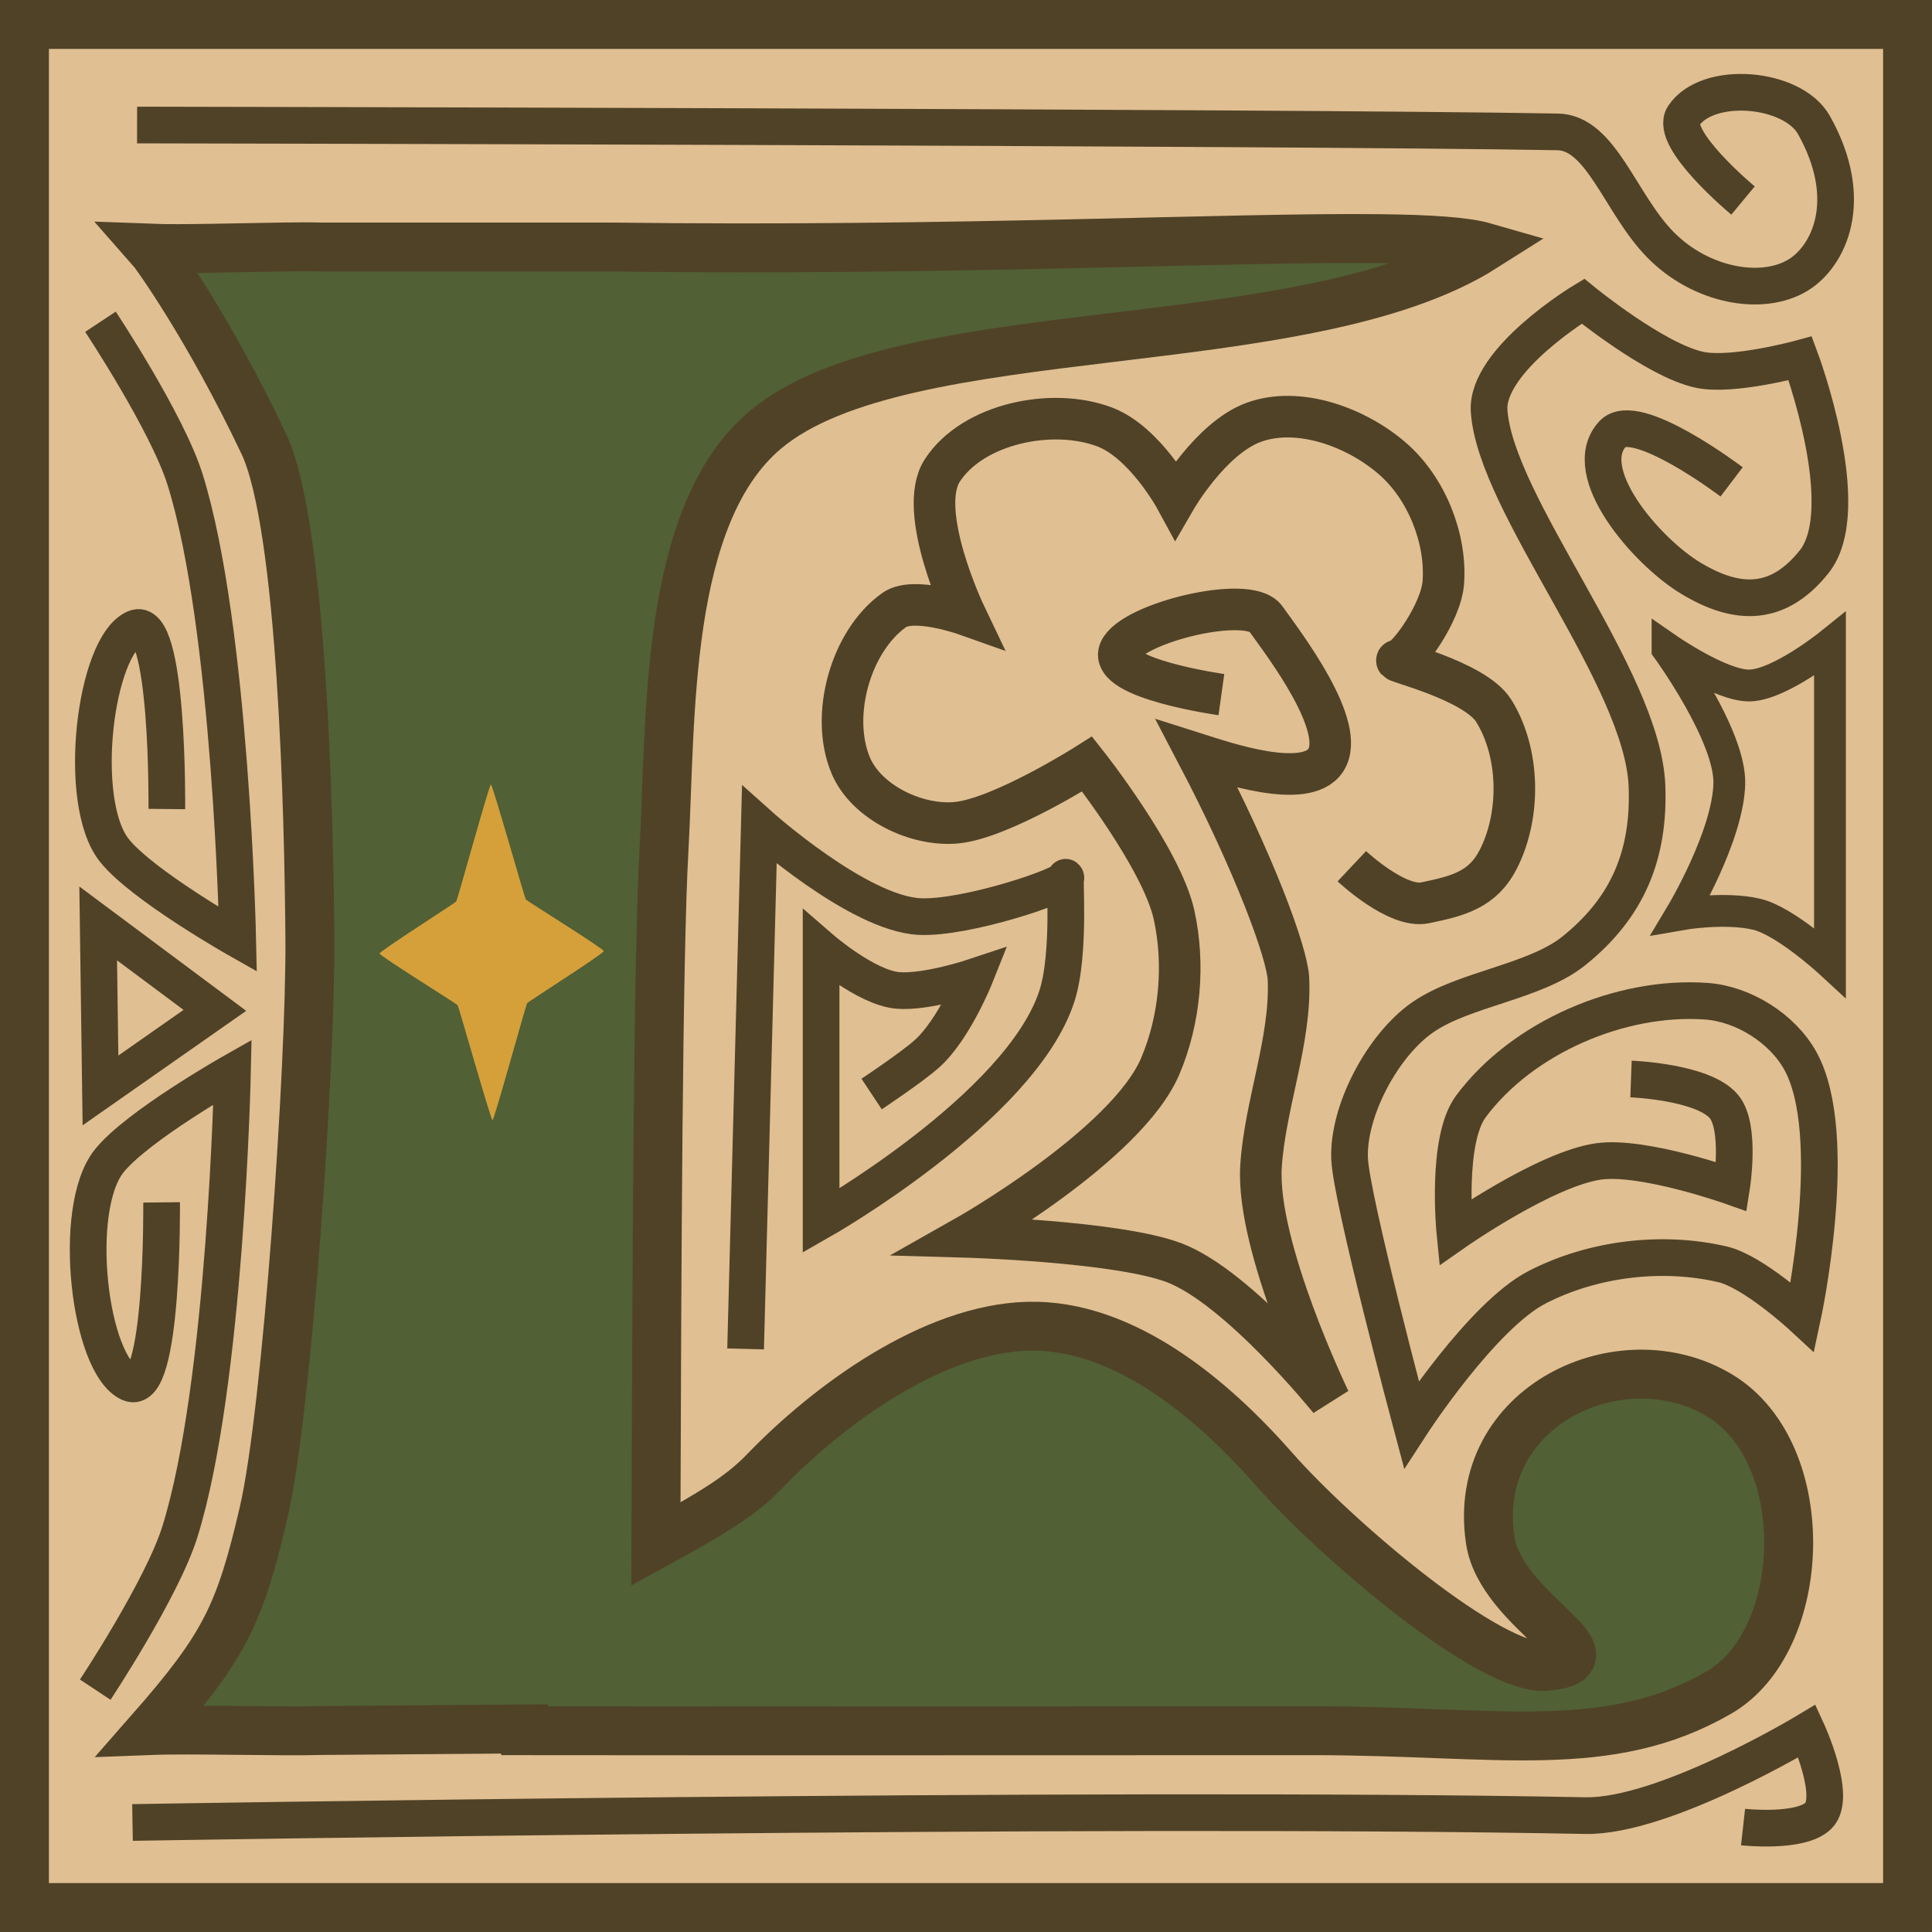 <?xml version="1.0" encoding="UTF-8" standalone="no"?>
<!-- Created with Inkscape (http://www.inkscape.org/) -->

<svg
   width="79mm"
   height="79mm"
   viewBox="0 0 79 79"
   version="1.1"
   id="svg1"
   xml:space="preserve"
   inkscape:version="1.4 (86a8ad7, 2024-10-11)"
   sodipodi:docname="title-letters_color.svg"
   inkscape:export-filename="title-letters_color-C.svg"
   inkscape:export-xdpi="96"
   inkscape:export-ydpi="96"
   inkscape:export-batch-path="C:\Users\tarus.000\Documents\speksi\title-letters"
   inkscape:export-batch-name="title-letters"
   xmlns:inkscape="http://www.inkscape.org/namespaces/inkscape"
   xmlns:sodipodi="http://sodipodi.sourceforge.net/DTD/sodipodi-0.dtd"
   xmlns="http://www.w3.org/2000/svg"
   xmlns:svg="http://www.w3.org/2000/svg"><sodipodi:namedview
     id="namedview1"
     pagecolor="#505050"
     bordercolor="#eeeeee"
     borderopacity="1"
     inkscape:showpageshadow="0"
     inkscape:pageopacity="0"
     inkscape:pagecheckerboard="0"
     inkscape:deskcolor="#505050"
     inkscape:document-units="mm"
     inkscape:zoom="0.38592232"
     inkscape:cx="159.35849"
     inkscape:cy="897.84908"
     inkscape:window-width="1920"
     inkscape:window-height="1013"
     inkscape:window-x="-9"
     inkscape:window-y="-9"
     inkscape:window-maximized="1"
     inkscape:current-layer="g85" /><defs
     id="defs1" /><g
     inkscape:groupmode="layer"
     id="g2"
     inkscape:label="L"
     transform="translate(-22.984,-108.654)"
     style="display:inline;opacity:1"><rect
       style="fill:#e0bf92;fill-opacity:1;stroke:#504227;stroke-width:2;stroke-dasharray:none;stroke-opacity:1"
       id="rect2"
       width="77"
       height="77"
       x="23.984"
       y="109.654" /><path
       id="path9"
       style="display:inline;fill:#516035;fill-opacity:1;stroke:#504227;stroke-width:2;stroke-dasharray:none;stroke-opacity:1"
       d="m 79.409,118.412 c -6.12,-0.069 -17.48,0.524 -31.361,0.343 l -0.017,-5.2e-4 -11.869,5.2e-4 c -0.005,-1.5e-4 -0.011,1.5e-4 -0.016,0 -0.402,-0.012 -0.92,-0.011 -1.494,-0.003 -1.724,0.022 -4.291,0.1 -5.509,0.053 0.19,0.214 2.354,3.212 4.621,7.985 1.584,3.334 1.856,15.3 1.891,20.292 0.035,5.146 -0.923,19.261 -1.891,23.421 -0.968,4.161 -1.603,5.473 -4.621,8.912 1.628,-0.063 5.352,0.049 6.96,0 l 8.334,-0.064 0.003,0.072 c 12.31,0.013 18.945,-0.001 32.212,0 7.548,6.5e-4 12.073,1.066 16.621,-1.562 3.654,-2.111 3.93,-9.769 0.045,-12.136 -4.02,-2.449 -10.218,0.414 -9.398,5.904 0.438,2.933 5.426,4.859 2.314,5.161 -2.283,0.222 -8.638,-5.2 -11.156,-8.067 -2.518,-2.867 -6.152,-5.938 -10.053,-5.839 -3.901,0.099 -8.141,3.193 -10.805,5.96 -0.967,1.004 -2.217,1.739 -4.415,2.946 0.037,-11.64 0.085,-23.992 0.33,-28.384 0.299,-5.355 -0.016,-13.673 4.143,-17.174 5.635,-4.743 22.024,-2.796 29.403,-7.478 -0.775,-0.223 -2.233,-0.319 -4.273,-0.342 z"
       sodipodi:nodetypes="sccccccsssccccsssssssscsscss"
       inkscape:label="L" /><path
       d="m 114.326,147.688 c 4.671,3.654 7.593,9.456 9.648,9.258 2.8,-0.269 -1.688,-1.983 -2.082,-4.592 -0.738,-4.884 4.84,-7.432 8.457,-5.253 3.496,2.106 2.729,9.216 -0.559,11.095 -4.284,2.447 -8.125,2.284 -14.958,-1.634"
       style="display:none;fill:#e91e90;fill-opacity:1;stroke:#504227;stroke-width:0;stroke-dasharray:none;stroke-opacity:1"
       id="path1-2" /><path
       style="fill:none;fill-opacity:1;stroke:#504227;stroke-width:1.5;stroke-dasharray:none;stroke-opacity:1"
       d="m 27.092,121.81 c 0,0 2.733,4.125 3.461,6.455 1.883,6.021 2.152,18.802 2.152,18.802 0,0 -3.921,-2.22 -5.051,-3.648 -1.558,-1.969 -0.801,-8.34 0.842,-9.074 1.391,-0.621 1.31,7.39 1.31,7.39"
       id="path55"
       sodipodi:nodetypes="cscssc" /><path
       style="display:inline;opacity:1;fill:none;fill-opacity:1;stroke:#504227;stroke-width:1.5;stroke-dasharray:none;stroke-opacity:1"
       d="m 26.878,177.745 c 0,0 2.733,-4.125 3.461,-6.455 1.883,-6.021 2.152,-18.802 2.152,-18.802 0,0 -3.921,2.22 -5.051,3.648 -1.558,1.969 -0.801,8.34 0.842,9.074 1.391,0.621 1.31,-7.39 1.31,-7.39"
       id="path55-0"
       sodipodi:nodetypes="cscssc" /><path
       style="fill:none;fill-opacity:1;stroke:#504227;stroke-width:1.5;stroke-dasharray:none;stroke-opacity:1"
       d="m 26.999,146.413 4.771,3.555 -4.677,3.274 z"
       id="path56"
       sodipodi:nodetypes="cccc" /><path
       style="fill:none;fill-opacity:1;stroke:#504227;stroke-width:1.5;stroke-dasharray:none;stroke-opacity:1"
       d="m 28.402,183.176 c 0,0 39.469,-0.669 59.401,-0.281 3.237,0.063 9.074,-3.461 9.074,-3.461 0,0 1.239,2.687 0.468,3.461 -0.728,0.73 -3.087,0.468 -3.087,0.468"
       id="path58"
       sodipodi:nodetypes="cscsc" /><path
       style="fill:none;fill-opacity:1;stroke:#504227;stroke-width:1.5;stroke-dasharray:none;stroke-opacity:1"
       d="m 28.589,113.766 c 0,0 47.046,0.082 58.091,0.281 1.78,0.032 2.558,2.938 4.19,4.605 1.66,1.697 4.171,2.148 5.643,1.247 1.244,-0.761 2.376,-3.045 0.644,-6.132 -0.872,-1.554 -4.343,-1.856 -5.332,-0.374 -0.619,0.928 2.432,3.461 2.432,3.461"
       id="path59"
       sodipodi:nodetypes="csssssc" /><path
       style="fill:none;stroke:#504227;stroke-width:1.7;stroke-dasharray:none;stroke-opacity:1"
       d="m 78.261,144.074 c 0,0 1.843,1.734 2.993,1.497 1.364,-0.282 2.359,-0.538 2.993,-1.777 0.924,-1.805 0.889,-4.362 -0.187,-6.08 -0.785,-1.253 -4.303,-2.058 -3.929,-2.058 0.374,0 1.782,-1.954 1.871,-3.181 0.132,-1.813 -0.691,-3.852 -2.058,-5.051 -1.478,-1.297 -3.862,-2.178 -5.706,-1.497 -1.744,0.644 -3.181,3.128 -3.181,3.128 0,0 -1.259,-2.318 -2.9,-2.941 -2.142,-0.814 -5.393,-0.145 -6.642,1.777 -1.083,1.668 0.935,5.893 0.935,5.893 0,0 -2.11,-0.748 -2.9,-0.187 -1.796,1.274 -2.635,4.333 -1.777,6.361 0.636,1.503 2.677,2.485 4.303,2.339 1.833,-0.165 5.361,-2.403 5.361,-2.403 0,0 3.046,3.854 3.555,6.174 0.443,2.018 0.245,4.271 -0.561,6.174 -1.38,3.258 -7.981,6.986 -7.981,6.986 0,0 6.209,0.176 8.542,1.058 2.645,1 6.361,5.613 6.361,5.613 0,0 -3.009,-6.232 -2.806,-9.542 0.153,-2.509 1.233,-5.159 1.123,-7.671 -0.047,-1.067 -1.414,-4.769 -3.743,-9.209 1.07,0.339 4.444,1.511 5.265,0.267 0.893,-1.353 -1.683,-4.718 -2.455,-5.797 -0.708,-0.99 -5.485,0.176 -5.97,1.314 -0.488,1.145 4.16,1.796 4.16,1.796"
       id="path7"
       sodipodi:nodetypes="cssssssscsscssscsscscsscsssc" /><path
       style="fill:none;stroke:#504227;stroke-width:1.5;stroke-dasharray:none;stroke-opacity:1"
       d="m 53.472,163.812 0.561,-21.422 c 0,0 4.037,3.617 6.548,3.742 1.91,0.095 6.08,-1.31 5.987,-1.59 -0.094,-0.281 0.212,3.083 -0.374,4.864 -1.494,4.54 -9.635,9.167 -9.635,9.167 l 10e-7,-11.132 c 0,0 1.839,1.596 3.13,1.711 1.169,0.104 3.169,-0.566 3.169,-0.566 0,0 -0.861,2.158 -1.964,3.15 -0.62,0.558 -2.269,1.653 -2.269,1.653"
       id="path10"
       sodipodi:nodetypes="ccsssccscsc" /><path
       style="fill:none;stroke:#504227;stroke-width:1.5;stroke-dasharray:none;stroke-opacity:1"
       d="m 93.79,128.359 c 0,0 -3.926,-2.982 -4.864,-1.964 -1.431,1.551 1.376,4.799 3.181,5.893 1.968,1.194 3.609,1.14 5.051,-0.655 1.742,-2.168 -0.561,-8.325 -0.561,-8.325 0,0 -2.765,0.755 -4.116,0.468 -1.805,-0.383 -4.771,-2.806 -4.771,-2.806 0,0 -3.976,2.4 -3.835,4.49 0.26,3.859 6.29,10.896 6.455,15.341 0.105,2.816 -0.795,4.972 -2.993,6.735 -1.593,1.278 -4.494,1.55 -6.174,2.713 -1.65,1.142 -3.082,3.849 -2.993,5.8 0.076,1.679 2.526,10.851 2.526,10.851 0,0 2.889,-4.45 5.145,-5.613 2.262,-1.166 5.099,-1.514 7.577,-0.935 1.272,0.297 3.274,2.152 3.274,2.152 0,0 1.603,-7.424 -0.094,-10.477 -0.735,-1.323 -2.325,-2.322 -3.835,-2.432 -3.508,-0.255 -7.538,1.479 -9.635,4.303 -1.031,1.388 -0.655,5.145 -0.655,5.145 0,0 3.724,-2.605 5.893,-2.9 1.824,-0.248 5.426,1.029 5.426,1.029 0,0 0.385,-2.42 -0.31,-3.265 -0.841,-1.022 -3.806,-1.132 -3.806,-1.132"
       id="path11"
       sodipodi:nodetypes="cssscscssssscsscssscscsc" /><path
       style="fill:none;stroke:#504227;stroke-width:1.3;stroke-dasharray:none;stroke-opacity:1"
       d="m 91.17,135.187 c 0,0 2.209,1.531 3.368,1.497 1.227,-0.036 3.274,-1.684 3.274,-1.684 v 13.003 c 0,0 -1.832,-1.689 -2.993,-1.964 -1.314,-0.311 -3.087,0 -3.087,0 0,0 1.903,-3.171 1.964,-5.332 0.056,-1.969 -2.526,-5.519 -2.526,-5.519 z"
       id="path12"
       sodipodi:nodetypes="csccscsc" /><path
       sodipodi:type="star"
       style="display:inline;opacity:1;fill:#d5a03a;fill-opacity:1;stroke:#7e3a91;stroke-width:0;stroke-dasharray:none;stroke-opacity:1"
       id="path46-7"
       inkscape:flatsided="false"
       sodipodi:sides="4"
       sodipodi:cx="34.973221"
       sodipodi:cy="49.138069"
       sodipodi:r1="10.366878"
       sodipodi:r2="4.5406928"
       sodipodi:arg1="-0.0071427357"
       sodipodi:arg2="0.76627808"
       inkscape:rounded="0.02"
       inkscape:randomized="0"
       d="m 45.34,49.064 c 0.003,0.156 -6.986,3.112 -7.095,3.223 -0.111,0.112 -3.04,7.215 -3.198,7.218 -0.156,0.003 -3.112,-6.986 -3.223,-7.095 -0.112,-0.111 -7.215,-3.04 -7.218,-3.198 -0.003,-0.156 6.986,-3.112 7.095,-3.223 0.111,-0.112 3.04,-7.215 3.198,-7.218 0.156,-0.003 3.112,6.986 3.223,7.095 0.112,0.111 7.215,3.04 7.218,3.198 z"
       transform="matrix(0,0.662,-0.442,0,64.809,124.442)" /></g></svg>
